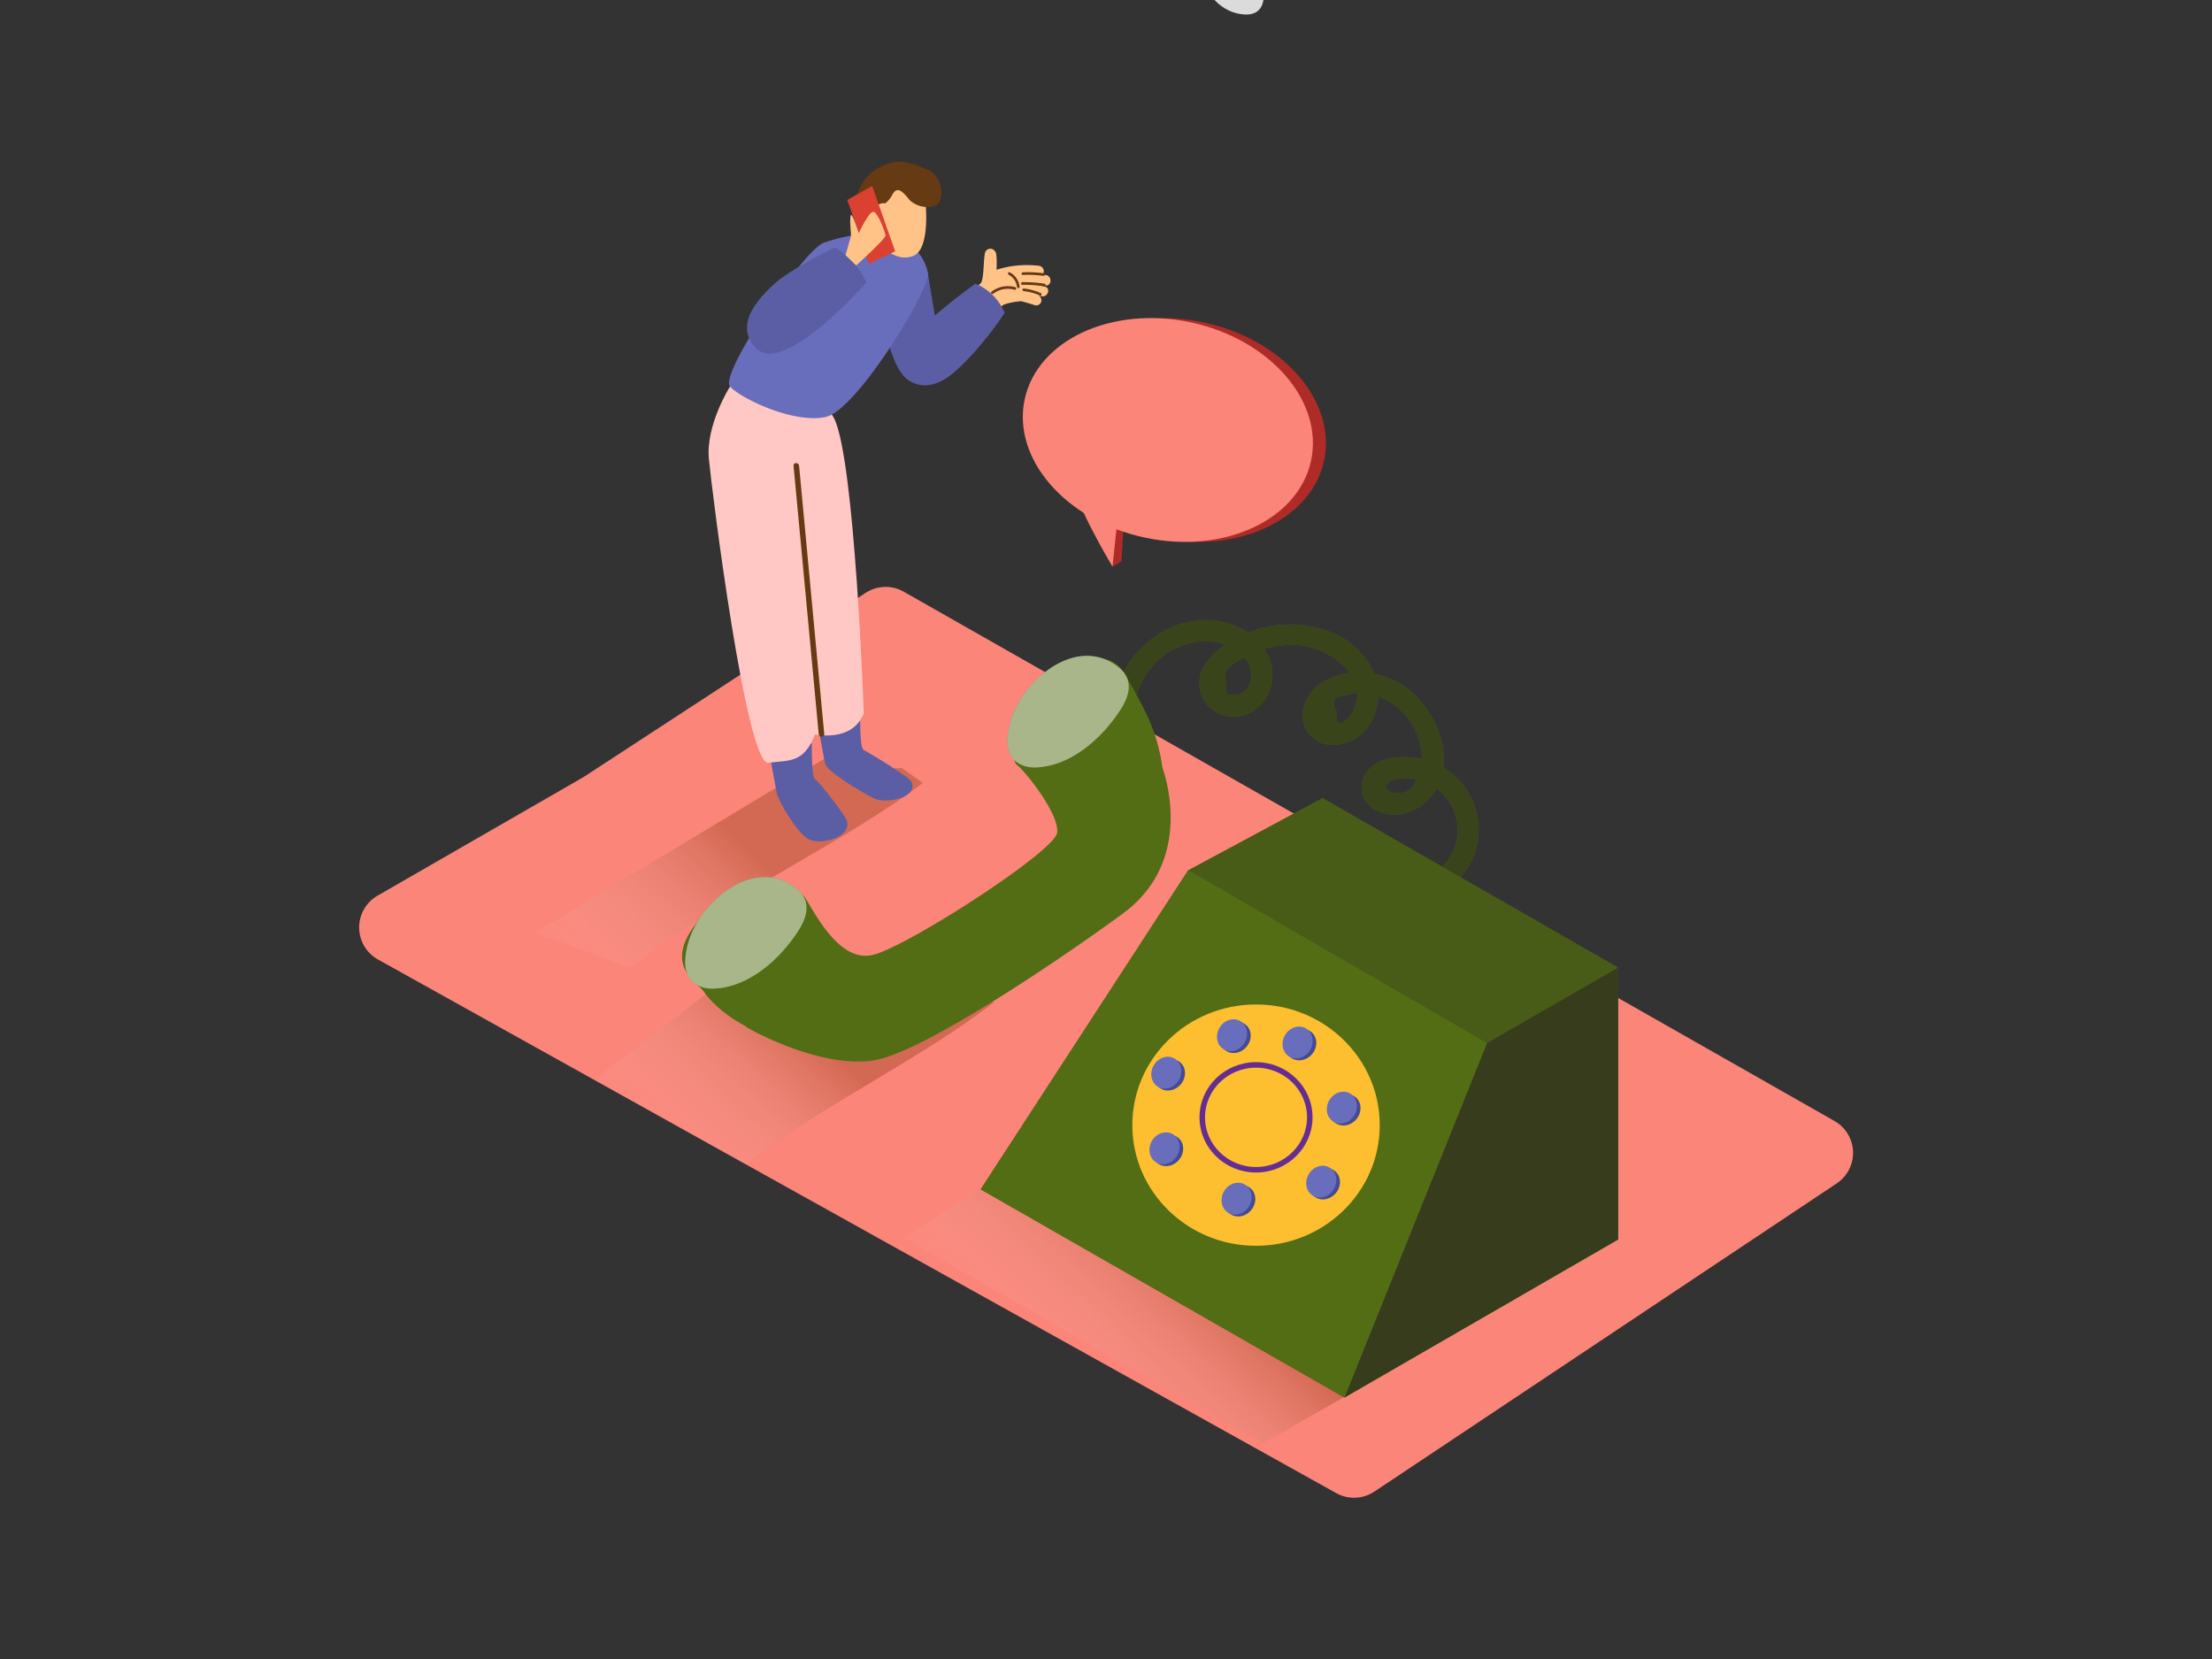 <svg id="Layer_1" data-name="Layer 1" xmlns="http://www.w3.org/2000/svg" xmlns:xlink="http://www.w3.org/1999/xlink" viewBox="0 0 400 300"><rect x="0" y="0" width="400" height="300" fill="#333333" stroke="none"/><defs><linearGradient id="linear-gradient" x1="106.18" y1="182.72" x2="134.15" y2="152.6" gradientUnits="userSpaceOnUse"><stop offset="0" stop-color="#fff" stop-opacity="0"/><stop offset="1" stop-color="#7f2e00"/></linearGradient><linearGradient id="linear-gradient-2" x1="120.99" y1="212.54" x2="145.6" y2="186.04" xlink:href="#linear-gradient"/><linearGradient id="linear-gradient-3" x1="193.52" y1="256.43" x2="217.98" y2="230.08" xlink:href="#linear-gradient"/></defs><title>61-70</title><path d="M105.28,140.66l-37,21.3a6.63,6.63,0,0,0,.08,11.55L241.63,270a6.63,6.63,0,0,0,6.91-.28L332.13,214a6.63,6.63,0,0,0-.4-11.29L163.43,107a6.63,6.63,0,0,0-6.9.21L105.6,140.47Z" fill="#fc857a"/><path d="M152.9,134.88l-56.16,33.8,17.2,6.29c13.36-10.52,39.5-23,52.93-33.4q-2-1.4-3.82-2.72C151.95,139.58,160.82,143.39,152.9,134.88Z" opacity="0.32" fill="url(#linear-gradient)"/><path d="M142,168.81l-34.61,26.45,27.49,15.31c13.36-10.52,31.4-18.86,44.83-29.31q-2-1.4-3.82-2.72C164.78,179.28,149.91,177.32,142,168.81Z" opacity="0.32" fill="url(#linear-gradient-2)"/><path d="M228.75,205.24a.67.67,0,0,1,0-.73c.14-.25-3.62-1-3.48-1.26.18-.62-2.24-.75-2.07-1.37-6.34-2.81-7.64-3.78-12.46-8.44l-47.35,30.4,65,37.19L273.82,235C273.92,234.51,236.44,213.71,228.75,205.24Z" opacity="0.32" fill="url(#linear-gradient-3)"/><path d="M266.82,146.24a13.08,13.08,0,0,0-5.83-7.46c.83-6.32-3.65-13.43-9.27-15.93a14.54,14.54,0,0,0-3.27-1c-3.1-7.94-13.32-10.42-20.9-8.08-.6.19-1.22.4-1.84.65a10.61,10.61,0,0,0-1.19-.72c-9-4.61-19.7,1.56-22.52,10.61-.73,2.34,2.94,3.34,3.67,1a13.33,13.33,0,0,1,10.28-9.17,11.55,11.55,0,0,1,5.69.4,12.59,12.59,0,0,0-3.94,4,6,6,0,0,0,3.15,8.67c3.81,1.53,8-1.29,9-5.09a8.44,8.44,0,0,0-1.23-6.75,16.56,16.56,0,0,1,6.46-.69,13.81,13.81,0,0,1,9.08,5,11.75,11.75,0,0,0-5.66,2.17c-2.7,2-4.1,6-1.76,8.89s6.75,2.3,9.3.11a9.36,9.36,0,0,0,3.17-6.89,11.16,11.16,0,0,1,4.54,2.94,12.48,12.48,0,0,1,3.35,7.36,7.4,7.4,0,0,1,0,1c-3.16-.73-7.14-.55-9.45,1.76a4.63,4.63,0,0,0,1.38,7.59c3.47,1.7,7.69.15,9.92-2.81a10.46,10.46,0,0,0,.8-1.24,9,9,0,0,1,3.39,4.72c2,6.36-2.89,12.13-9.28,12.27-2.44.05-2.45,3.86,0,3.8C262.7,163.13,269.46,155,266.82,146.24Zm-40.64-23.09q-.87,3.08-4.37,2.39l-.26-3.85c.36-1,1.91-2.05,3.48-2.83A5.23,5.23,0,0,1,226.19,123.14Zm17.53,6.72q-2.38,2.39-2-1.21-1.54-2.63,1.33-2.86a7.6,7.6,0,0,1,2.43-.38,6.24,6.24,0,0,1-.59,2.69A4.19,4.19,0,0,1,243.72,129.86Zm8.43,13.51c-2.7-.62-1.18-2.34.91-2.61a8.8,8.8,0,0,1,3.17.17C255.44,142.58,254.12,143.82,252.14,143.37Z" fill="#536d15"/><path d="M266.82,146.24a13.08,13.08,0,0,0-5.83-7.46c.83-6.32-3.65-13.43-9.27-15.93a14.54,14.54,0,0,0-3.27-1c-3.1-7.94-13.32-10.42-20.9-8.08-.6.19-1.22.4-1.84.65a10.61,10.61,0,0,0-1.19-.72c-9-4.61-19.7,1.56-22.52,10.61-.73,2.34,2.94,3.34,3.67,1a13.33,13.33,0,0,1,10.28-9.17,11.55,11.55,0,0,1,5.69.4,12.59,12.59,0,0,0-3.94,4,6,6,0,0,0,3.15,8.67c3.81,1.53,8-1.29,9-5.09a8.44,8.44,0,0,0-1.23-6.75,16.56,16.56,0,0,1,6.46-.69,13.81,13.81,0,0,1,9.08,5,11.75,11.75,0,0,0-5.66,2.17c-2.7,2-4.1,6-1.76,8.89s6.75,2.3,9.3.11a9.36,9.36,0,0,0,3.17-6.89,11.16,11.16,0,0,1,4.54,2.94,12.48,12.48,0,0,1,3.35,7.36,7.4,7.4,0,0,1,0,1c-3.16-.73-7.14-.55-9.45,1.76a4.63,4.63,0,0,0,1.38,7.59c3.47,1.7,7.69.15,9.92-2.81a10.46,10.46,0,0,0,.8-1.24,9,9,0,0,1,3.39,4.72c2,6.36-2.89,12.13-9.28,12.27-2.44.05-2.45,3.86,0,3.8C262.7,163.13,269.46,155,266.82,146.24Zm-40.64-23.09q-.87,3.08-4.37,2.39l-.26-3.85c.36-1,1.91-2.05,3.48-2.83A5.23,5.23,0,0,1,226.19,123.14Zm17.53,6.72q-2.38,2.39-2-1.21-1.54-2.63,1.33-2.86a7.6,7.6,0,0,1,2.43-.38,6.24,6.24,0,0,1-.59,2.69A4.19,4.19,0,0,1,243.72,129.86Zm8.43,13.51c-2.7-.62-1.18-2.34.91-2.61a8.8,8.8,0,0,1,3.17.17C255.44,142.58,254.12,143.82,252.14,143.37Z" fill="#272322" opacity="0.55"/><path d="M226.43-9.46l-4.5-13.15a10.8,10.8,0,0,0-4.32.49A8.17,8.17,0,0,0,214.15-20c-.53,4.9,1.19,20.69,9.75,22.46C232.64,4.28,226.43-9.46,226.43-9.46Z" fill="#dbdbdb"/><path d="M261.54,173.89q-9-4.15-18-8.3c-5.6-2.6-12.44-6.16-12-13.35,0-.76-1.14-.76-1.18,0-.34,5.95,4.15,10.06,9,12.64,7,3.7,14.4,6.72,21.57,10C261.63,175.23,262.23,174.21,261.54,173.89Z" fill="#da4131"/><path d="M263.32,160.68v12a.59.59,0,0,0,1.18,0v-12A.59.59,0,0,0,263.32,160.68Z" fill="#da4131"/><path d="M255.51,186.42c-3.35-5.78-9.71-8.63-15.82-10.55-6.84-2.16-14.39-3.64-21.06-.2a.5.5,0,0,0-.29.51,35.2,35.2,0,0,0-5.32,2.7c-5,3.06-11.15,7.25-13.65,12.76-2.59,5.72-.33,13,1.65,18.59s5.36,10.9,10.78,13.9,12,3.7,18.18,2.81c6.53-.94,13.75-3.24,19.14-7.19C258.45,212.91,261.27,196.36,255.51,186.42Zm-4.64,30.27c-4.12,4.2-10.17,6.41-15.73,7.95-5.78,1.59-12,2.16-17.81.49a21.26,21.26,0,0,1-13.17-10.64,40.24,40.24,0,0,1-4.72-17.1c-.09-7.28,6.22-12,11.65-15.82,5.75-4,12.48-7.14,19.61-5.49a.61.61,0,0,0,.57-1,44.53,44.53,0,0,1,5.85,1.26c5.21,1.46,10.72,3.36,14.67,7.21,4.28,4.17,5.53,10.2,5.26,16C256.76,205.57,255.23,212.24,250.87,216.69Z" fill="#da4131"/><path d="M236.88,200.83a12.06,12.06,0,0,0-9.53-9.76c1.43-.71,2.91-1.31,4.31-1.88.7-.28.39-1.43-.31-1.14a48.72,48.72,0,0,0-6,2.82h0a.53.53,0,0,0-.51.32c-3.49,2.12-6.37,5-6.74,9.4-.5,5.75,5.17,10.19,10.55,10.4C234.21,211.2,237.74,206.2,236.88,200.83Zm-9.74,8.81c-5.1-1-9.32-5.75-7.47-11.07a12.45,12.45,0,0,1,5.84-6.51,10.8,10.8,0,0,1,9.87,7.55C237.16,205.24,233.21,210.82,227.14,209.63Z" fill="#da4131"/><path d="M232.74,199.13c-.94-2.46-4.23-1.91-5.75-3.68-.5-.58-1.33.26-.84.84a6,6,0,0,0,3,1.64,5.83,5.83,0,0,1,1.94.89.52.52,0,0,0-.75.37l-.42,2a.6.6,0,0,0,.27.67C231.82,202.63,233.36,200.74,232.74,199.13Zm-1.59,1.75.29-1.38a.59.59,0,0,0,0-.3,1.21,1.21,0,0,1,.23.55C231.69,200.05,231.54,200.73,231.15,200.88Z" fill="#da4131"/><polygon points="177.34 215.07 243.12 252.71 292.61 224.13 292.61 174.97 239.16 144.31 214.88 157.36 177.34 215.07" fill="#536d15"/><polygon points="292.61 174.97 268.89 188.63 243.12 252.71 292.61 224.13 292.61 174.97" fill="#536d15"/><polygon points="177.34 215.07 243.12 252.71 292.61 224.13 292.61 174.97 239.16 144.31 214.88 157.36 177.34 215.07" fill="#272322" opacity="0.22"/><polygon points="292.61 174.97 268.89 188.63 243.12 252.71 292.61 224.13 292.61 174.97" fill="#272322" opacity="0.55"/><polygon points="268.89 188.63 214.88 157.36 177.34 215.07 243.12 252.71 268.89 188.63" fill="#536d15"/><ellipse cx="227.13" cy="203.46" rx="22.37" ry="21.82" fill="#fdbf30"/><ellipse cx="211.5" cy="194.36" rx="2.96" ry="2.64" transform="translate(-73.42 230.76) rotate(-49.86)" fill="#444a93"/><ellipse cx="210.91" cy="193.98" rx="2.96" ry="2.64" transform="translate(-62.54 279.64) rotate(-60)" fill="#686ebc"/><ellipse cx="223.39" cy="187.58" rx="2.96" ry="2.64" transform="translate(-64.02 237.44) rotate(-49.86)" fill="#444a93"/><ellipse cx="222.79" cy="187.2" rx="2.96" ry="2.64" transform="translate(-50.72 286.54) rotate(-60)" fill="#686ebc"/><ellipse cx="235.25" cy="188.91" rx="2.96" ry="2.64" transform="translate(-60.82 246.97) rotate(-49.86)" fill="#444a93"/><ellipse cx="234.65" cy="188.53" rx="2.96" ry="2.64" transform="translate(-45.95 297.47) rotate(-60)" fill="#686ebc"/><ellipse cx="243.25" cy="200.68" rx="2.96" ry="2.64" transform="translate(-66.98 257.28) rotate(-49.86)" fill="#444a93"/><ellipse cx="242.65" cy="200.3" rx="2.96" ry="2.64" transform="translate(-52.14 310.29) rotate(-60)" fill="#686ebc"/><ellipse cx="239.53" cy="214.06" rx="2.96" ry="2.64" transform="translate(-78.52 259.18) rotate(-49.86)" fill="#444a93"/><ellipse cx="238.93" cy="213.68" rx="2.96" ry="2.64" transform="translate(-65.59 313.76) rotate(-60)" fill="#686ebc"/><ellipse cx="211.18" cy="208.03" rx="2.96" ry="2.64" transform="translate(-83.99 235.37) rotate(-49.86)" fill="#444a93"/><ellipse cx="210.58" cy="207.65" rx="2.96" ry="2.64" transform="translate(-74.54 286.19) rotate(-60)" fill="#686ebc"/><ellipse cx="224.22" cy="217.14" rx="2.96" ry="2.64" transform="translate(-86.32 248.57) rotate(-49.86)" fill="#444a93"/><ellipse cx="223.62" cy="216.76" rx="2.96" ry="2.64" transform="translate(-75.91 302.04) rotate(-60)" fill="#686ebc"/><ellipse cx="227.13" cy="202.05" rx="9.72" ry="9.48" fill="none" stroke="#662d91" stroke-miterlimit="10"/><path d="M203.16,95c0,.42-.35,6.48-.35,6.48l-1.64,1V94.37" fill="#af2b27"/><ellipse cx="213.52" cy="77.75" rx="19.9" ry="26.48" transform="translate(92.89 270.33) rotate(-77.94)" fill="#af2b27"/><ellipse cx="211.18" cy="77.75" rx="19.9" ry="26.48" transform="translate(91.03 268.03) rotate(-77.94)" fill="#fc857a"/><path d="M202.08,93.82l-.9,8.66s-8.3-13.89-6.68-15.52S202.46,90.17,202.08,93.82Z" fill="#fc857a"/><path d="M210.18,138.78s6.42,16.54-7.19,26.47-35,24-43.79,26.24-21.69-4.18-24.33-5.83c0,0,17.6-9.24,23.11-8.23a27.53,27.53,0,0,0,16.21-2.84c3.34-2,26.57-18.09,27.07-20.74S210.18,138.78,210.18,138.78Z" fill="#536d15"/><path d="M139.44,162.74v.7a.59.59,0,0,0,1.18,0v-.7A.59.59,0,0,0,139.44,162.74Z" fill="#da4131"/><path d="M197.56,119.23a5,5,0,0,1,5.48,2.16c1.5,2.42,2.9,4.93,4.15,7.48,4.51,9.2,4.74,20.8-2,29.13-6.48,8-15.62,13.91-24.24,19.29-37.21,23.21-52.41,3.95-53.66,2.05s-8.11-5-.21-13.77,16.87-5.48,18.39-3.39,6.08,12.07,12.41,10.49,32.77-18.66,33.28-22.07S185,139,183.85,138.3,181.7,123.32,197.56,119.23Z" fill="#536d15"/><path d="M184,137.93a5.63,5.63,0,0,0,3.3.85c6.43-.23,12.09-5.37,15.39-10.55,1.7-2.67,2.26-5.51-.48-7.63-5.52-4.27-12-1.09-16,3.6a16.51,16.51,0,0,0-3.62,6.73c-.48,2-.84,4.56.62,6.29A3.93,3.93,0,0,0,184,137.93Z" fill="#536d15"/><path d="M125.73,177.93a5.63,5.63,0,0,0,3.3.85c6.43-.23,12.09-5.37,15.39-10.55,1.7-2.67,2.26-5.51-.48-7.63-5.52-4.27-12-1.09-16,3.6a16.51,16.51,0,0,0-3.62,6.73c-.48,2-.84,4.56.62,6.29A3.93,3.93,0,0,0,125.73,177.93Z" fill="#536d15"/><path d="M184,137.93a5.63,5.63,0,0,0,3.3.85c6.43-.23,12.09-5.37,15.39-10.55,1.7-2.67,2.26-5.51-.48-7.63-5.52-4.27-12-1.09-16,3.6a16.51,16.51,0,0,0-3.62,6.73c-.48,2-.84,4.56.62,6.29A3.93,3.93,0,0,0,184,137.93Z" fill="#fff" opacity="0.5"/><path d="M125.73,177.93a5.63,5.63,0,0,0,3.3.85c6.43-.23,12.09-5.37,15.39-10.55,1.7-2.67,2.26-5.51-.48-7.63-5.52-4.27-12-1.09-16,3.6a16.51,16.51,0,0,0-3.62,6.73c-.48,2-.84,4.56.62,6.29A3.93,3.93,0,0,0,125.73,177.93Z" fill="#fff" opacity="0.5"/><path d="M146.81,134.43s-.12,6.14.61,6.52,5.37,6.42,5.69,7.37c1.07,3.15-4.75,4.54-6.84,3.47s-5.59-7-5.83-8.47-2-10.68-2-10.68" fill="#5b5ea5"/><path d="M155.55,129.08s-.12,6.14.61,6.52,8.31,4.87,8.69,5.79c1.21,2.93-4.69,4-6.78,3s-8.65-4.9-8.9-6.4-2-10.68-2-10.68" fill="#5b5ea5"/><path d="M132,69.92s-4.4,6.9-3.81,13.09,6.78,55.43,10.76,54.93,6.36.07,8.44-5.14c0,0,6.68,1.52,8.81-3.79,0,0-1.61-46.19-5.41-53.44S132,69.92,132,69.92Z" fill="#ffc8c5"/><path d="M188.93,51.82a21.06,21.06,0,0,0-3.38-.56,18.84,18.84,0,0,1,3.45.35c1.19.19,1.33-1.67.14-1.87l-.59-.09a1,1,0,0,0-.61-1.58,18.35,18.35,0,0,0-7.74.71,15.58,15.58,0,0,0-.05-2.84.83.83,0,0,0-.19-.44,1,1,0,0,0-1.85.25c-.26,1.5-.18,3-.44,4.52a5.89,5.89,0,0,1-.2.79q-1.73,1.8-3.41,3.64c-.79.87.66,1.9,1.47,1.13a1.1,1.1,0,0,0,.5.41l-.14.18a.84.84,0,0,0-.1.84l-.13.13c-.86.84.34,2.28,1.2,1.43l.3-.3a.75.75,0,0,0,1.1-.3,8.81,8.81,0,0,1,2.9-2.89l.37-.25a11.85,11.85,0,0,1,3.15-.61c.8.2,1.59.44,2.37.69a.93.93,0,0,0,.73-1.71l.51.11C189.46,53.87,190.1,52.11,188.93,51.82Z" fill="#ffc388"/><path d="M188.7,49.41a20.7,20.7,0,0,0-3.72-.17c-.3,0-.34.49,0,.48a20.7,20.7,0,0,1,3.72.17C189,49.92,189,49.45,188.7,49.41Z" fill="#663a12"/><path d="M188.88,51.3a25.65,25.65,0,0,0-4-.28c-.3,0-.34.48,0,.48a25.64,25.64,0,0,1,4,.28C189.15,51.82,189.18,51.35,188.88,51.3Z" fill="#663a12"/><path d="M183.6,51.93a4.87,4.87,0,0,0-4.3.82c-.26.17.05.53.31.37a4.35,4.35,0,0,1,3.83-.73A.24.24,0,0,0,183.6,51.93Z" fill="#663a12"/><path d="M184.37,51.82a3.33,3.33,0,0,0-1.79-2.58c-.28-.12-.44.33-.16.45a2.85,2.85,0,0,1,1.49,2.22C184,52.2,184.43,52.12,184.37,51.82Z" fill="#663a12"/><path d="M188.2,53a10.12,10.12,0,0,0-3.06-.83c-.31,0-.34.44,0,.48a9.71,9.71,0,0,1,2.94.8C188.32,53.61,188.48,53.16,188.2,53Z" fill="#663a12"/><path d="M167.77,49.35,170,62.78s-1.67,5-5.27,5.65-6.29-16.06-6.29-16.06" fill="#5b5ea5"/><path d="M157.14,42.16A34.56,34.56,0,0,0,149,43.88c-3.57,1.16-19,23.77-17,26s11.59,6.77,17.32,5.52,19.11-23.55,18.48-26.09c-1.44-5.81-5.93-5.83-5.93-5.83" fill="#686ebc"/><path d="M167.33,36.19s1,8.52-2,10-6.43-1.66-7.42-3.51-2-11.22,3.74-10.59S167.33,36.19,167.33,36.19Z" fill="#ffc388"/><path d="M167.5,30.57c-2.35-.82-5.08-2.59-9.27.18s-5.49,10.46-.48,12.31l.95-2.77a2.8,2.8,0,0,1-.58-2,1.62,1.62,0,0,1,1.94-1.51,4.25,4.25,0,0,0,1.24-1.47c.85-1.68,1.8-.85,3,.64s3.88,1.94,5.2,1S170.49,31.61,167.5,30.57Z" fill="#663a12"/><path d="M151,44.79a61.12,61.12,0,0,0-10.15,5.82c-4.07,3.49-8.15,8.28-4.11,12.35,4.49,4.53,16.57-8.15,19.92-11.87A13.49,13.49,0,0,0,151,44.79Z" fill="#5b5ea5"/><path d="M176.39,51.31a101.46,101.46,0,0,0-8.86,7.09l-4.33,9.32s2.54,3.58,7.27,1.06c3.36-1.79,8.66-8.31,11.2-12.2A9.62,9.62,0,0,0,176.39,51.31Z" fill="#5b5ea5"/><polygon points="155.35 42.15 153.21 36.16 157.72 33.63 161.87 45.44 157.08 47.73 155.35 42.15" fill="#da4131"/><path d="M152.9,46.15l1-3.55s-.34-3.61,0-3.73,1.4,3.28,1.4,3.28,1.93-4.24,2.76-3.82,2,3.67,2.07,4.25S154.83,48,154.83,48" fill="#ffc388"/><path d="M144.5,84.22c-.06-.64-1.06-.64-1,0l4.55,48.52c.06.64,1.06.64,1,0Z" fill="#663a12"/></svg>